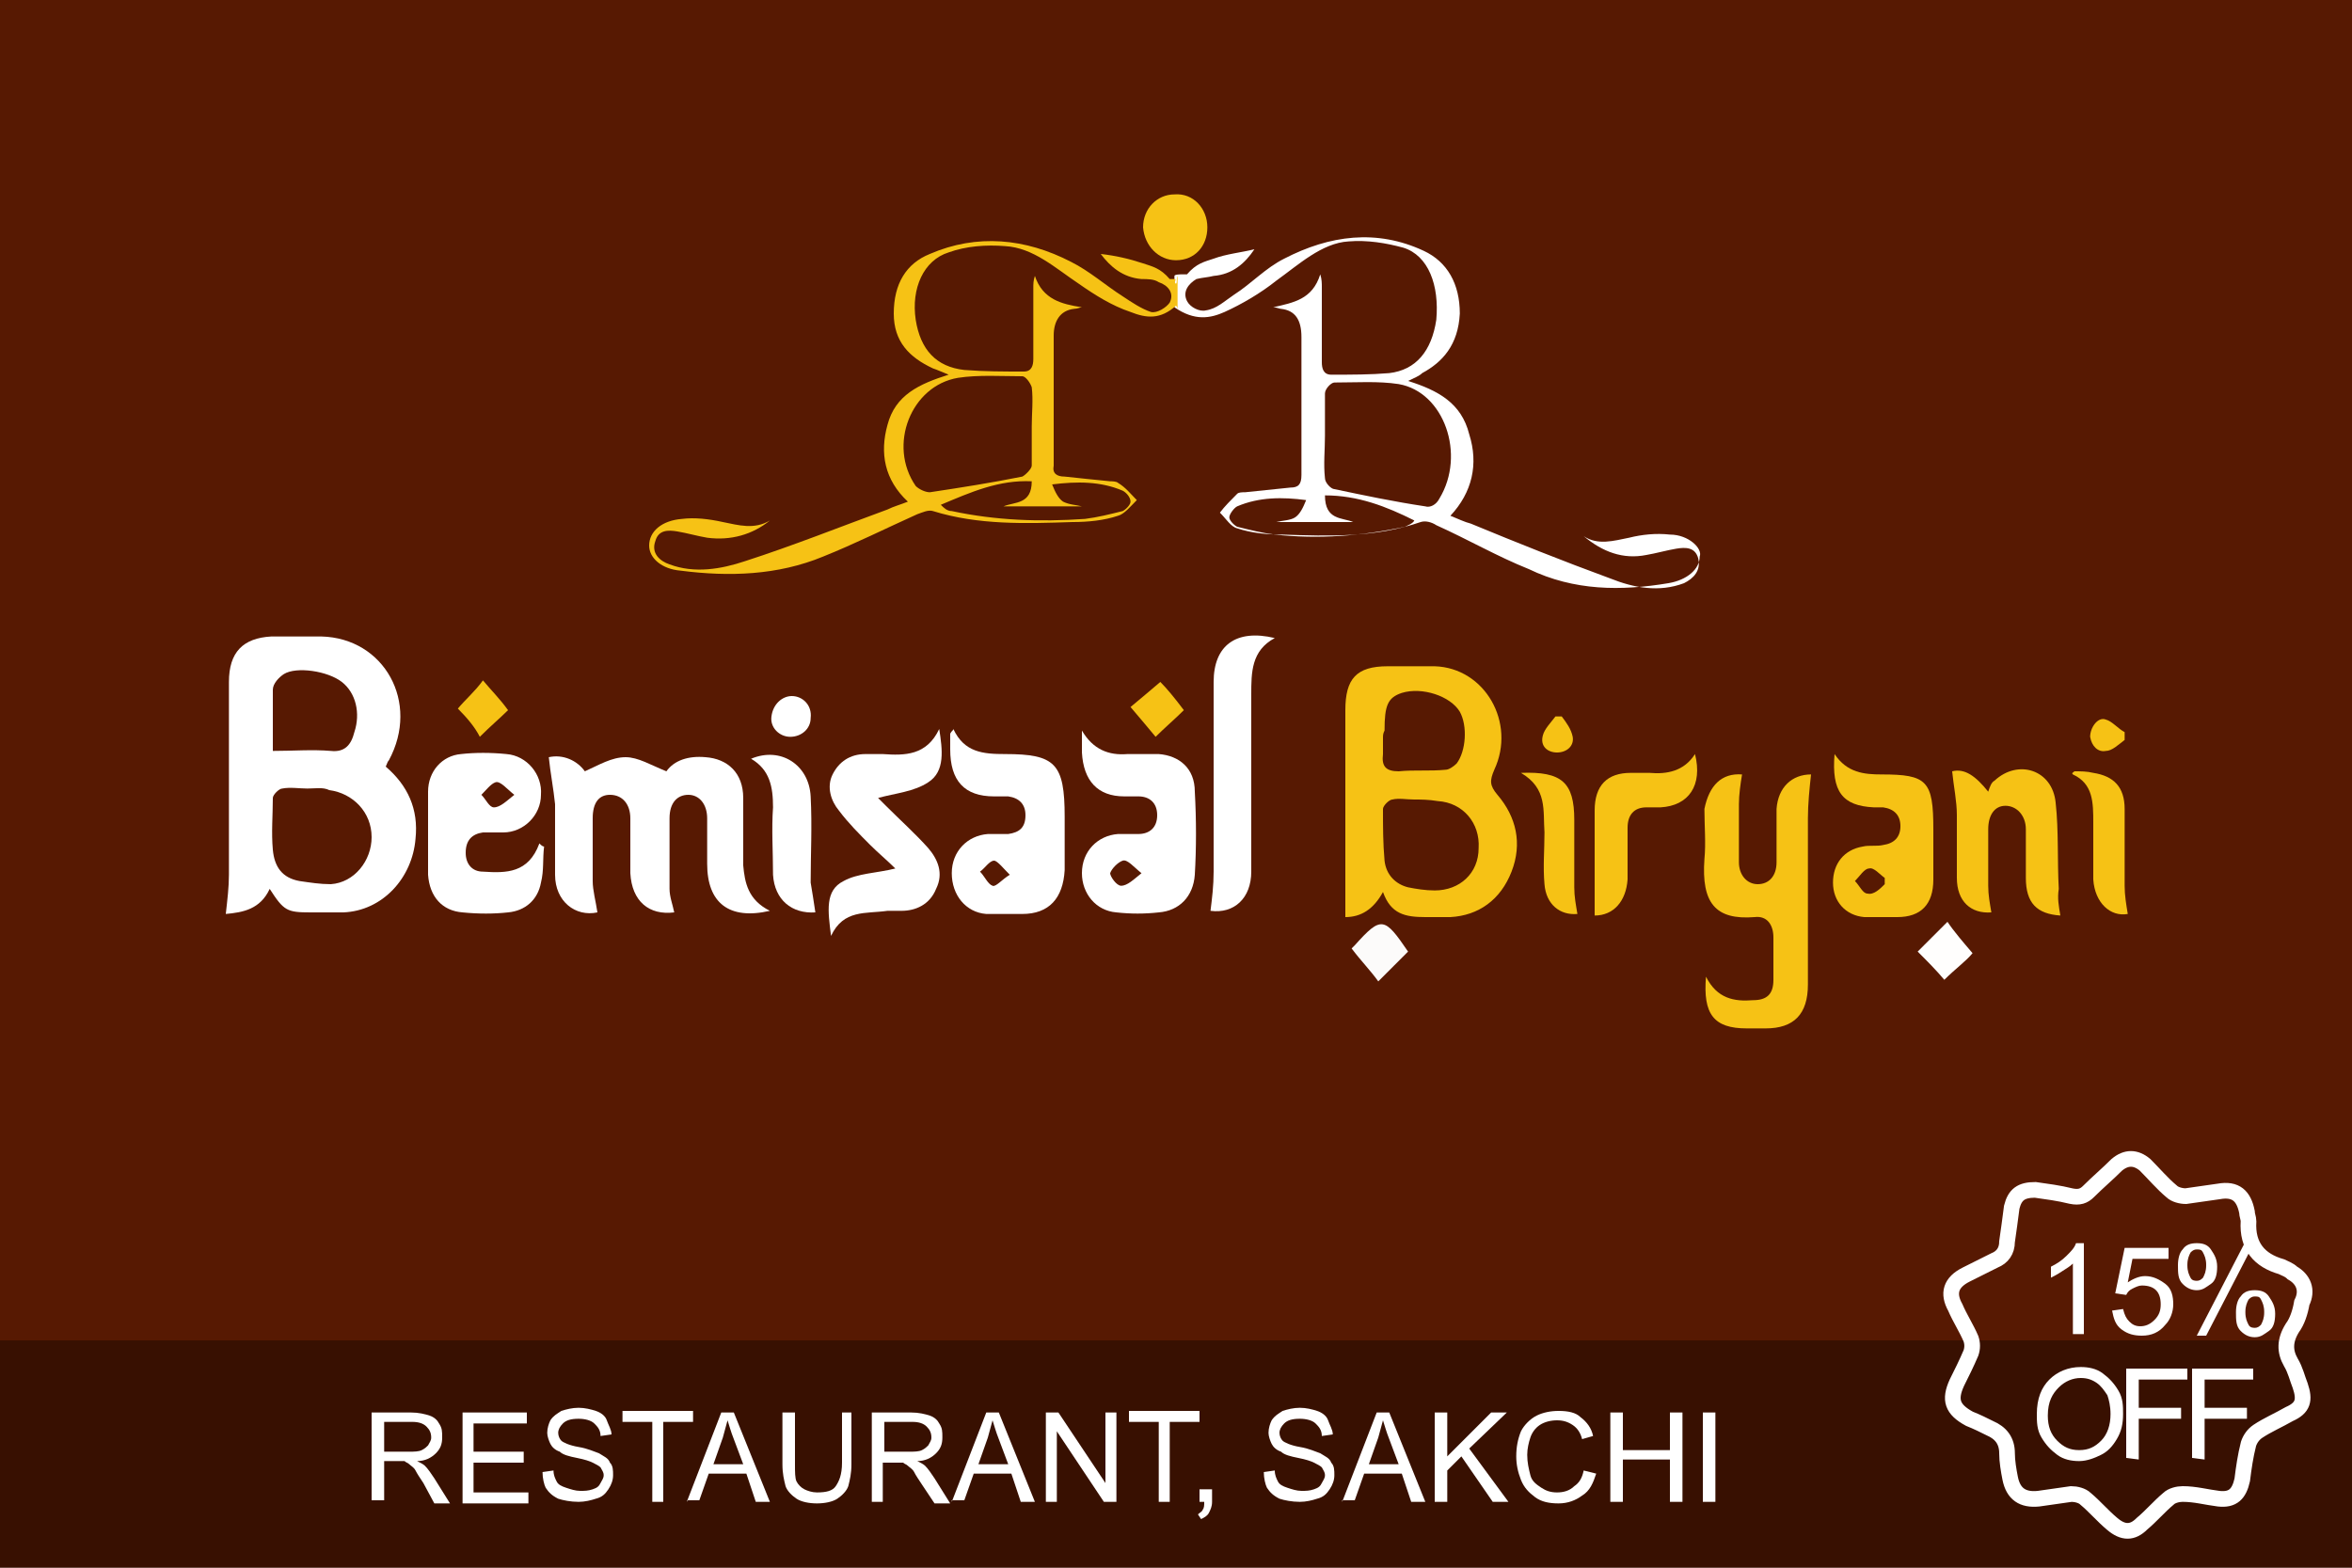 <?xml version="1.0" encoding="utf-8"?>
<!-- Generator: Adobe Illustrator 21.0.0, SVG Export Plug-In . SVG Version: 6.00 Build 0)  -->
<svg version="1.1" id="Layer_1" xmlns="http://www.w3.org/2000/svg" xmlns:xlink="http://www.w3.org/1999/xlink" x="0px" y="0px"
	 viewBox="0 0 150 100" style="enable-background:new 0 0 150 100;" xml:space="preserve">
<style type="text/css">
	.st0{fill:#571902;}
	.st1{fill:#FFFFFF;}
	.st2{fill:#F6C215;}
	.st3{fill:#FCFBFA;}
	.st4{fill:#FFFEFD;}
	.st5{fill:none;}
	.st6{opacity:0.36;fill:#020202;enable-background:new    ;}
	.st7{fill:none;stroke:#FFFFFF;stroke-miterlimit:10;}
</style>
<rect class="st0" width="150" height="100"/>
<g>
	<path class="st1" d="M106.5,34.1c-0.9-0.1-1.8,0-2.6,0.2c-1,0.2-2,0.5-2.9-0.1c1.2,1,2.5,1.5,4,1.2c0.6-0.1,1.3-0.3,1.9-0.4
		c0.6-0.1,1.2-0.1,1.4,0.6c0.2,0.8-0.3,1.3-0.9,1.6c-1.6,0.6-3.2,0.3-4.7-0.3c-3-1.1-6-2.3-8.9-3.5c-0.4-0.1-0.8-0.3-1.3-0.5
		c1.4-1.5,1.8-3.3,1.2-5.2c-0.5-2-2-2.8-3.9-3.4c0.4-0.2,0.7-0.3,0.9-0.5C92,23.1,93,22,93.1,20c0-1.9-0.8-3.3-2.3-4
		c-3-1.4-6-1-8.9,0.5c-1.2,0.6-2.1,1.6-3.2,2.3c-0.6,0.4-1.1,0.9-1.8,1c-0.4,0.1-1-0.2-1.2-0.6c-0.3-0.6,0.1-1.1,0.6-1.4
		c0.4-0.1,0.7-0.1,1.1-0.2c1.2-0.1,2-0.8,2.6-1.7c-0.8,0.2-1.8,0.3-2.6,0.6c-0.6,0.2-1.1,0.3-1.7,1h-0.3c-0.1,0-0.5,0-0.5,0.1v2
		c1.3,0.9,2.3,0.7,3.2,0.3c1.1-0.5,2.3-1.2,3.3-2c1.4-1,2.9-2.4,4.6-2.5c1.2-0.1,2.4,0.1,3.5,0.4c1.6,0.5,2.3,2.4,2.1,4.6
		c-0.3,2-1.3,3.2-3,3.4c-1.2,0.1-2.4,0.1-3.7,0.1c-0.5,0-0.6-0.4-0.6-0.8c0-1.6,0-3.2,0-4.8c0-0.2,0-0.5-0.1-0.8
		c-0.5,1.6-1.7,1.8-3,2.1c0.2,0,0.4,0.1,0.5,0.1c0.9,0.1,1.3,0.7,1.3,1.8c0,2.9,0,5.9,0,8.8c0,0.6-0.2,0.8-0.7,0.8
		c-1,0.1-1.9,0.2-2.9,0.3c-0.2,0-0.4,0-0.5,0.1c-0.4,0.4-0.8,0.8-1.1,1.2c0.4,0.4,0.7,0.9,1.1,1c0.9,0.3,1.9,0.4,2.9,0.4
		c3,0.1,5.9,0.2,8.8-0.8c0.3-0.1,0.7,0,1,0.2c2,0.9,3.9,2,5.9,2.8c2.9,1.4,5.9,1.4,8.9,0.9c1.2-0.2,2-0.9,2-1.7
		C108.6,35,107.7,34.1,106.5,34.1z M89.6,33.6c-2.8,0.6-5.5,0.8-8.3,0.5c-0.8-0.1-1.6-0.3-2.4-0.5c-0.2-0.1-0.5-0.4-0.5-0.6
		s0.3-0.6,0.5-0.7c1.4-0.6,2.9-0.6,4.4-0.4c-0.2,0.5-0.4,0.9-0.7,1.1c-0.3,0.2-0.8,0.2-1.2,0.3l0,0h4.9c-0.7-0.3-1.8-0.1-1.8-1.7
		c2.1,0,3.9,0.7,5.7,1.6C90.1,33.4,89.8,33.5,89.6,33.6z M90.9,32.3c-2-0.3-3.9-0.7-5.8-1.1c-0.2,0-0.6-0.4-0.6-0.7
		c-0.1-0.9,0-1.8,0-2.7s0-1.8,0-2.7c0-0.3,0.4-0.7,0.6-0.7c1.4,0,2.8-0.1,4.1,0.1c2.9,0.5,4.3,4.5,2.6,7.3
		C91.6,32.2,91.2,32.4,90.9,32.3z"/>
	<path class="st2" d="M75,18.1c-0.2-0.1,0.1-0.3-0.1-0.3h-0.3c-0.6-0.7-1.1-0.8-1.7-1c-0.9-0.3-1.8-0.5-2.7-0.6
		c0.6,0.8,1.4,1.5,2.6,1.6c0.4,0,0.8,0,1.1,0.2c0.6,0.2,1,0.7,0.7,1.3c-0.2,0.3-0.8,0.7-1.2,0.6c-0.6-0.2-1.2-0.6-1.8-1
		c-1.1-0.7-2.1-1.6-3.3-2.2c-2.9-1.5-6-1.8-9-0.5C57.8,16.8,57,18.1,57,20c0,1.8,1,2.8,2.5,3.5c0.3,0.1,0.5,0.2,1,0.4
		c-1.9,0.6-3.4,1.3-3.9,3.2c-0.5,1.8-0.2,3.5,1.3,4.9c-0.5,0.2-0.9,0.3-1.3,0.5c-3,1.1-6,2.3-9.1,3.3c-1.5,0.5-3.2,0.8-4.8,0.2
		c-0.6-0.2-1.2-0.7-0.9-1.5c0.2-0.7,0.8-0.7,1.4-0.6c0.6,0.1,1.3,0.3,1.9,0.4c1.5,0.2,2.9-0.2,4-1.1c-1,0.6-2,0.3-3,0.1
		c-0.9-0.2-1.8-0.3-2.6-0.2c-1.3,0.1-2.1,0.8-2.1,1.7c0,0.8,0.8,1.5,2,1.6c3.1,0.4,6.2,0.3,9.1-0.9c2-0.8,4-1.8,6-2.7
		c0.3-0.1,0.7-0.3,1-0.2c2.9,0.9,5.9,0.8,8.9,0.7c1,0,2-0.1,2.9-0.4c0.4-0.1,0.8-0.6,1.2-1c-0.4-0.4-0.7-0.8-1.2-1.1
		c-0.1-0.1-0.4-0.1-0.5-0.1c-1-0.1-2-0.2-2.9-0.3c-0.5,0-0.8-0.2-0.7-0.7c0-2.8,0-5.6,0-8.3c0-0.9,0.4-1.6,1.3-1.7
		c0.2,0,0.4-0.1,0.5-0.1c-1.3-0.2-2.5-0.5-3-2c-0.1,0.3-0.1,0.5-0.1,0.8c0,1.5,0,3,0,4.5c0,0.4-0.1,0.8-0.6,0.8
		c-1.3,0-2.5,0-3.8-0.1c-1.8-0.2-2.8-1.3-3.1-3.2c-0.3-2,0.5-3.8,2.1-4.3c1.1-0.4,2.4-0.5,3.6-0.4c1.8,0.1,3.2,1.4,4.7,2.4
		c1,0.7,2.1,1.4,3.3,1.8c1,0.4,1.9,0.5,2.9-0.4c0.1,0.1,0.1,0.2,0.1,0.3v-2.2C75,17.8,75.1,18,75,18.1z M69,32.3L69,32.3
		c-0.4-0.1-0.8-0.1-1.2-0.3c-0.3-0.2-0.5-0.6-0.7-1.1c1.6-0.2,3.1-0.2,4.5,0.4c0.2,0.1,0.5,0.4,0.5,0.7c0,0.2-0.3,0.5-0.5,0.6
		c-0.8,0.2-1.6,0.4-2.4,0.5c-2.9,0.2-5.7,0.1-8.5-0.5c-0.3,0-0.5-0.2-0.7-0.4c1.9-0.8,3.7-1.6,5.8-1.5c0,1.5-1.1,1.3-1.8,1.6
		C64,32.3,69,32.3,69,32.3z M65.2,24c0.2,0,0.5,0.4,0.6,0.7c0.1,0.8,0,1.7,0,2.5s0,1.7,0,2.5c0,0.2-0.4,0.6-0.6,0.7
		c-2,0.4-3.9,0.7-5.9,1c-0.3,0-0.7-0.2-0.9-0.4c-1.8-2.6-0.3-6.4,2.7-6.9C62.4,23.9,63.9,24,65.2,24z"/>
	<path class="st1" d="M24.6,48.9c1.4,1.2,2.1,2.7,1.9,4.6c-0.2,2.5-2.1,4.6-4.6,4.7c-0.7,0-1.4,0-2.1,0c-1.5,0-1.7-0.1-2.6-1.5
		c-0.6,1.3-1.7,1.5-2.8,1.6c0.1-0.9,0.2-1.7,0.2-2.5c0-4.1,0-8.2,0-12.3c0-1.9,0.9-2.8,2.7-2.9c1.1,0,2.1,0,3.2,0
		c4,0.1,6.3,4.2,4.3,7.9C24.7,48.6,24.7,48.7,24.6,48.9z M19.6,50.3C19.6,50.3,19.6,50.2,19.6,50.3c-0.5,0-1.1-0.1-1.6,0
		c-0.2,0-0.6,0.4-0.6,0.6c0,1.1-0.1,2.2,0,3.3s0.6,1.8,1.7,2c0.7,0.1,1.3,0.2,2,0.2c1.5-0.1,2.6-1.5,2.6-3c0-1.6-1.2-2.8-2.7-3
		C20.6,50.2,20.1,50.3,19.6,50.3z M17.4,47.9c1.3,0,2.5-0.1,3.7,0c0.9,0.1,1.3-0.4,1.5-1.2c0.4-1.2,0.1-2.5-0.8-3.2s-2.9-1-3.7-0.5
		c-0.3,0.2-0.7,0.6-0.7,1C17.4,45.3,17.4,46.5,17.4,47.9z"/>
	<path class="st2" d="M88.2,56.9c-0.6,1.1-1.4,1.6-2.4,1.6c0-4.4,0-8.8,0-13.2c0-2,0.7-2.8,2.7-2.8c1,0,2,0,3,0
		c3.2,0.1,5.2,3.6,3.8,6.6c-0.3,0.7-0.3,1,0.2,1.6c1.2,1.4,1.6,3.1,0.9,4.9c-0.7,1.8-2.1,2.8-3.9,2.9c-0.5,0-1.1,0-1.6,0
		C89.6,58.5,88.7,58.3,88.2,56.9z M90.2,51L90.2,51c-0.5,0-1-0.1-1.4,0c-0.2,0-0.6,0.4-0.6,0.6c0,1.1,0,2.2,0.1,3.3
		c0.1,0.9,0.7,1.5,1.5,1.7c0.5,0.1,1.1,0.2,1.7,0.2c1.6,0,2.8-1.1,2.8-2.7c0.1-1.6-1-2.9-2.6-3C91.1,51,90.6,51,90.2,51z M88.2,47.1
		L88.2,47.1c0,0.3,0,0.7,0,1c-0.1,0.8,0.2,1.1,1,1.1c1-0.1,2,0,3-0.1c0.2,0,0.5-0.2,0.7-0.4c0.6-0.8,0.7-2.4,0.2-3.3
		c-0.6-1-2.4-1.6-3.7-1.2c-0.9,0.3-1.1,0.8-1.1,2.4C88.2,46.8,88.2,46.9,88.2,47.1z"/>
	<path class="st1" d="M49.1,58.1c-2.6,0.6-4-0.5-4-3c0-1,0-1.9,0-2.9c0-0.9-0.5-1.5-1.2-1.5s-1.2,0.5-1.2,1.5c0,1.5,0,3,0,4.5
		c0,0.5,0.2,1,0.3,1.5c-1.6,0.2-2.7-0.7-2.8-2.5c0-1.1,0-2.3,0-3.5c0-0.9-0.5-1.5-1.3-1.5c-0.7,0-1.1,0.5-1.1,1.5c0,1.3,0,2.6,0,4
		c0,0.6,0.2,1.3,0.3,2c-1.4,0.3-2.7-0.7-2.7-2.4c0-1.5,0-3,0-4.5c-0.1-1-0.3-2-0.4-3c0.9-0.2,1.8,0.2,2.3,0.9
		c0.9-0.4,1.7-0.9,2.6-0.9c0.8,0,1.6,0.5,2.6,0.9c0.5-0.7,1.4-1,2.5-0.9c1.4,0.1,2.4,1,2.4,2.6c0,1.5,0,2.9,0,4.3
		C47.5,56.3,47.7,57.4,49.1,58.1z"/>
	<path class="st2" d="M111.1,49.4c-0.1,0.6-0.2,1.3-0.2,1.9c0,1.2,0,2.4,0,3.7c0,0.8,0.5,1.4,1.2,1.4s1.2-0.5,1.2-1.4
		c0-1.1,0-2.3,0-3.4c0.1-1.4,1-2.2,2.2-2.2c-0.1,0.9-0.2,1.9-0.2,2.8c0,3.5,0,7.1,0,10.6c0,1.9-0.9,2.8-2.7,2.8c-0.4,0-0.8,0-1.2,0
		c-2.1,0-2.8-0.9-2.6-3.3c0.7,1.4,1.8,1.6,3,1.5c0.9,0,1.3-0.4,1.3-1.3s0-1.8,0-2.7c0-0.8-0.4-1.4-1.2-1.3c-2.5,0.2-3.4-0.9-3.2-3.7
		c0.1-1,0-2.1,0-3.2C109,50.1,109.8,49.3,111.1,49.4z"/>
	<path class="st1" d="M60.8,46.5c0.7,1.5,1.9,1.6,3.3,1.6c3.2,0,3.8,0.6,3.8,4c0,1.1,0,2.3,0,3.4c-0.1,1.8-1,2.8-2.7,2.8
		c-0.8,0-1.5,0-2.3,0c-1.3-0.1-2.2-1.2-2.2-2.6s1-2.4,2.3-2.5c0.4,0,0.9,0,1.3,0c0.7-0.1,1.1-0.4,1.1-1.2c0-0.7-0.4-1.1-1.1-1.2
		c-0.3,0-0.6,0-0.9,0c-1.9,0-2.8-1-2.8-3c0-0.3,0-0.7,0-1C60.7,46.6,60.8,46.6,60.8,46.5z M64.4,55.8c-0.4-0.4-0.8-0.9-1-0.9
		c-0.3,0-0.6,0.5-0.9,0.7c0.3,0.3,0.5,0.8,0.8,0.9C63.5,56.6,63.9,56.1,64.4,55.8z"/>
	<path class="st1" d="M34.7,54c-0.1,0.8,0,1.5-0.2,2.3c-0.2,1.1-1,1.8-2.1,1.9c-0.9,0.1-1.9,0.1-2.9,0c-1.3-0.1-2.1-1-2.2-2.4
		c0-1.8,0-3.5,0-5.3c0-1.3,0.9-2.3,2.1-2.4c0.9-0.1,1.9-0.1,2.9,0c1.3,0.1,2.3,1.3,2.2,2.6c0,1.3-1.1,2.4-2.4,2.4
		c-0.4,0-0.9,0-1.3,0c-0.7,0.1-1.1,0.5-1.1,1.3c0,0.7,0.4,1.2,1.1,1.2c1.5,0.1,2.9,0.1,3.6-1.8C34.5,53.9,34.6,54,34.7,54z
		 M32.8,50.7c-0.5-0.4-0.9-0.9-1.2-0.8c-0.3,0.1-0.6,0.5-0.9,0.8c0.3,0.3,0.5,0.8,0.8,0.8C31.9,51.5,32.3,51.1,32.8,50.7z"/>
	<path class="st1" d="M69,46.6c0.7,1.2,1.7,1.6,2.9,1.5c0.6,0,1.3,0,2,0c1.3,0.1,2.3,0.9,2.3,2.4c0.1,1.8,0.1,3.6,0,5.3
		c-0.1,1.4-1,2.3-2.3,2.4c-0.9,0.1-1.8,0.1-2.7,0C69.9,58.1,69,57,69,55.7c0-1.4,1-2.4,2.3-2.5c0.4,0,0.8,0,1.3,0
		c0.7,0,1.2-0.4,1.2-1.2s-0.5-1.2-1.2-1.2c-0.3,0-0.6,0-0.9,0c-1.7,0-2.6-1-2.7-2.8C69,47.4,69,47,69,46.6z M72.8,55.7
		c-0.5-0.4-0.9-0.9-1.2-0.8c-0.3,0.1-0.7,0.5-0.8,0.8c0,0.2,0.4,0.8,0.7,0.8C71.9,56.5,72.3,56.1,72.8,55.7z"/>
	<path class="st1" d="M53,59.7c-0.2-1.6-0.4-2.9,0.8-3.5c0.9-0.5,2.1-0.5,3.3-0.8c-0.5-0.5-1.1-1-1.6-1.5c-0.7-0.7-1.4-1.4-2-2.2
		c-0.5-0.6-0.8-1.5-0.4-2.3c0.4-0.8,1.1-1.3,2.1-1.3c0.4,0,0.7,0,1.1,0c1.4,0.1,2.8,0.1,3.6-1.6c0.2,1.3,0.4,2.7-0.7,3.4
		c-0.9,0.6-2.1,0.7-3.2,1c0.1,0.1,0.3,0.3,0.5,0.5c0.9,0.9,1.9,1.8,2.7,2.7c0.6,0.7,1,1.6,0.5,2.6c-0.4,1-1.3,1.4-2.2,1.4
		c-0.3,0-0.6,0-0.9,0C55.2,58.3,53.8,58,53,59.7z"/>
	<path class="st2" d="M117,48.1c0.8,1.2,1.9,1.3,3,1.3c2.9,0,3.3,0.4,3.3,3.5c0,1,0,2.1,0,3.2c0,1.6-0.8,2.4-2.3,2.4
		c-0.7,0-1.4,0-2.1,0c-1.2-0.1-2-1-2-2.2s0.7-2.1,1.9-2.3c0.4-0.1,0.9,0,1.3-0.1c0.7-0.1,1.1-0.5,1.1-1.2s-0.4-1.1-1.1-1.2
		c-0.2,0-0.4,0-0.6,0C117.5,51.4,116.8,50.5,117,48.1z M120.2,56.4c0-0.1,0-0.3,0-0.4c-0.3-0.2-0.7-0.7-1-0.6
		c-0.3,0-0.6,0.5-0.9,0.8c0.3,0.3,0.5,0.8,0.8,0.8C119.5,57.1,119.9,56.7,120.2,56.4z"/>
	<path class="st1" d="M81.3,40.7c-1.5,0.8-1.5,2.2-1.5,3.6c0,3.7,0,7.5,0,11.3c0,1.7-1.1,2.7-2.6,2.5c0.1-0.8,0.2-1.6,0.2-2.5
		c0-4,0-8.1,0-12.1C77.4,41.2,78.8,40.1,81.3,40.7z"/>
	<path class="st2" d="M131.4,58.4c-1.5-0.1-2.2-0.8-2.2-2.4c0-1,0-2.1,0-3.1c0-0.9-0.6-1.5-1.3-1.5s-1.1,0.6-1.1,1.5
		c0,1.2,0,2.4,0,3.6c0,0.6,0.1,1.1,0.2,1.7c-1.3,0.1-2.2-0.7-2.2-2.2c0-1.3,0-2.6,0-4c0-0.9-0.2-1.8-0.3-2.8
		c0.8-0.2,1.5,0.3,2.3,1.3c0.1-0.3,0.2-0.6,0.4-0.7c1.5-1.4,3.7-0.7,3.9,1.4c0.2,1.8,0.1,3.7,0.2,5.5
		C131.2,57.3,131.3,57.8,131.4,58.4z"/>
	<path class="st2" d="M101.7,58.4c0-1.4,0-2.6,0-3.9c0-0.9,0-1.9,0-2.8c0-1.6,0.8-2.4,2.3-2.4c0.4,0,0.8,0,1.2,0
		c1.1,0.1,2.2-0.1,2.9-1.2c0.5,2-0.4,3.3-2.2,3.4c-0.3,0-0.6,0-0.9,0c-0.8,0-1.2,0.5-1.2,1.3c0,1.1,0,2.2,0,3.3
		C103.7,57.5,102.9,58.4,101.7,58.4z"/>
	<path class="st1" d="M52,58.2c-1.5,0.1-2.6-0.8-2.7-2.4c0-1.5-0.1-2.9,0-4.3c0-1.3-0.2-2.4-1.4-3.1c1.9-0.8,3.7,0.4,3.8,2.4
		c0.1,1.9,0,3.7,0,5.5C51.8,56.9,51.9,57.5,52,58.2z"/>
	<path class="st2" d="M97,49.3c2.6-0.1,3.4,0.6,3.4,3c0,1.4,0,2.9,0,4.3c0,0.6,0.1,1.1,0.2,1.7c-1.1,0.1-2-0.6-2.1-1.9
		c-0.1-1.1,0-2.2,0-3.3C98.4,51.7,98.7,50.3,97,49.3z"/>
	<path class="st2" d="M132.3,49.2c0.4,0,0.8,0,1.2,0.1c1.3,0.2,2,0.9,2,2.3c0,1.6,0,3.2,0,4.9c0,0.6,0.1,1.2,0.2,1.8
		c-1.1,0.2-2.1-0.7-2.2-2.2c0-1.2,0-2.4,0-3.6c0-1.3,0-2.5-1.3-3.1C132.1,49.3,132.2,49.3,132.3,49.2z"/>
	<path class="st2" d="M77,14.5c0,1.2-0.8,2.1-2,2.1c-1.1,0-2-0.9-2.1-2.1c0-1.2,0.9-2.1,2-2.1C76.1,12.3,77,13.3,77,14.5z"/>
	<path class="st3" d="M86.2,60.5c0,0,0.1-0.1,0.2-0.2c1.7-1.9,1.9-1.8,3.4,0.4c-0.6,0.6-1.2,1.2-1.9,1.9
		C87.4,61.9,86.8,61.3,86.2,60.5z"/>
	<path class="st4" d="M124,62.5c-0.5-0.6-1.1-1.2-1.7-1.8c0.6-0.6,1.2-1.2,1.9-1.9c0.4,0.6,1,1.3,1.6,2
		C125.4,61.3,124.7,61.8,124,62.5z"/>
	<path class="st2" d="M29.2,45.2c0.5-0.6,1.1-1.1,1.6-1.8c0.5,0.6,1.1,1.2,1.6,1.9c-0.5,0.5-1.1,1-1.8,1.7
		C30.3,46.4,29.8,45.8,29.2,45.2z"/>
	<path class="st2" d="M73.7,47c-0.5-0.6-1-1.2-1.6-1.9c0.6-0.5,1.2-1,1.9-1.6c0.4,0.4,0.9,1,1.5,1.8C74.9,45.9,74.3,46.4,73.7,47z"
		/>
	<path class="st1" d="M50.5,44.4c0.7,0,1.3,0.6,1.2,1.4c0,0.7-0.6,1.2-1.3,1.2s-1.3-0.6-1.2-1.3C49.3,44.9,49.9,44.4,50.5,44.4z"/>
	<path class="st2" d="M99.6,45.7c0.3,0.4,0.6,0.8,0.7,1.3c0.1,0.6-0.4,1-1,1s-1.1-0.4-0.9-1.1c0.1-0.4,0.5-0.8,0.8-1.2
		C99.3,45.7,99.5,45.7,99.6,45.7z"/>
	<path class="st2" d="M135.5,47.2c-0.4,0.3-0.8,0.7-1.2,0.7c-0.5,0.1-0.9-0.3-1-0.9c0-0.6,0.5-1.3,1-1.1c0.4,0.1,0.8,0.6,1.2,0.8
		C135.5,46.9,135.5,47.1,135.5,47.2z"/>
	<path class="st5" d="M65.8,27.2c0,0.8,0,1.7,0,2.5c0,0.2-0.4,0.6-0.6,0.7c-2,0.4-3.9,0.7-5.9,1c-0.3,0-0.7-0.2-0.9-0.4
		c-1.8-2.6-0.3-6.4,2.7-6.9c1.4-0.2,2.8-0.1,4.2-0.1c0.2,0,0.5,0.4,0.6,0.7C65.9,25.6,65.8,26.4,65.8,27.2z"/>
	<path class="st5" d="M65.7,30.8c0,1.5-1.1,1.4-1.8,1.7c1.7,0,3.4,0,5,0v-0.1c-0.4-0.1-0.9-0.1-1.2-0.4c-0.3-0.2-0.5-0.6-0.7-1.1
		c1.6-0.2,3.1-0.2,4.5,0.4c0.2,0.1,0.5,0.4,0.5,0.7c0,0.2-0.3,0.5-0.5,0.6c-0.8,0.2-1.6,0.4-2.4,0.5c-2.9,0.2-5.7,0.1-8.5-0.5
		c-0.3,0-0.5-0.2-0.7-0.4C61.8,31.4,63.6,30.8,65.7,30.8z"/>
	<path class="st5" d="M19.6,50.3c0.5,0,1,0,1.5,0c1.5,0.1,2.7,1.4,2.7,3s-1.1,2.9-2.6,3c-0.7,0.1-1.4,0-2-0.2
		c-1.1-0.2-1.6-0.8-1.7-2c-0.1-1.1-0.1-2.2,0-3.3c0-0.2,0.4-0.5,0.6-0.6C18.5,50.2,19,50.2,19.6,50.3C19.6,50.2,19.6,50.3,19.6,50.3
		z"/>
	<path class="st5" d="M17.4,47.9c0-1.4-0.1-2.6,0-3.9c0-0.4,0.4-0.8,0.7-1c0.8-0.6,2.8-0.3,3.7,0.5c0.9,0.7,1.2,2,0.8,3.2
		C22.4,47.5,22,48,21.1,48C19.9,47.9,18.7,47.9,17.4,47.9z"/>
	<path class="st5" d="M90.2,51c0.5,0,1,0,1.4,0c1.6,0.1,2.7,1.4,2.6,3s-1.2,2.7-2.8,2.7c-0.5,0-1.1-0.1-1.7-0.2
		c-0.8-0.2-1.4-0.8-1.5-1.7c-0.1-1.1-0.1-2.2-0.1-3.3c0-0.2,0.4-0.5,0.6-0.6C89.2,51,89.7,51,90.2,51L90.2,51z"/>
	<path class="st5" d="M88.2,47.1c0-0.2,0-0.3,0-0.5c0-1.6,0.2-2.1,1.1-2.4c1.3-0.4,3,0.2,3.7,1.2c0.5,0.9,0.5,2.5-0.2,3.3
		c-0.2,0.2-0.4,0.3-0.7,0.4c-1,0.1-2,0-3,0.1c-0.8,0.1-1.1-0.3-1-1.1C88.2,47.8,88.2,47.4,88.2,47.1L88.2,47.1z"/>
	<path class="st5" d="M64.4,55.8c-0.5,0.3-0.9,0.8-1.2,0.7s-0.5-0.6-0.8-0.9c0.3-0.3,0.6-0.7,0.9-0.7C63.7,54.9,63.9,55.4,64.4,55.8
		z"/>
	<path class="st5" d="M32.8,50.7c-0.6,0.4-0.9,0.8-1.2,0.8c-0.3,0-0.5-0.5-0.8-0.8c0.3-0.3,0.5-0.7,0.9-0.8
		C31.9,49.8,32.3,50.3,32.8,50.7z"/>
	<path class="st5" d="M72.8,55.7c-0.6,0.4-0.9,0.8-1.2,0.8c-0.3,0-0.8-0.6-0.7-0.8c0.1-0.3,0.5-0.8,0.8-0.8
		C71.9,54.8,72.3,55.3,72.8,55.7z"/>
	<path class="st5" d="M120.2,56.4c-0.3,0.2-0.7,0.6-1,0.6s-0.6-0.5-0.8-0.8c0.3-0.3,0.5-0.8,0.9-0.8c0.3,0,0.6,0.4,1,0.6
		C120.2,56.2,120.2,56.3,120.2,56.4z"/>
</g>
<rect y="85.5" class="st6" width="150" height="14.5"/>
<g>
	<path class="st7" d="M146.2,84.7c-0.5,0.8-0.5,1.5-0.1,2.2c0.3,0.5,0.4,1,0.6,1.5c0.3,0.9,0.2,1.4-0.7,1.8c-0.7,0.4-1.4,0.7-2,1.1
		c-0.3,0.2-0.5,0.5-0.6,0.8c-0.2,0.8-0.3,1.5-0.4,2.3c-0.2,0.9-0.6,1.3-1.5,1.2c-0.8-0.1-1.5-0.3-2.3-0.3c-0.3,0-0.7,0.1-0.9,0.3
		c-0.6,0.5-1.1,1.1-1.7,1.6c-0.6,0.6-1.2,0.6-1.9,0c-0.6-0.5-1.1-1.1-1.7-1.6c-0.2-0.2-0.6-0.3-0.9-0.3c-0.7,0.1-1.4,0.2-2.1,0.3
		c-1,0.1-1.6-0.3-1.8-1.3c-0.1-0.5-0.2-1.1-0.2-1.6c0-0.8-0.4-1.3-1.1-1.6c-0.4-0.2-0.8-0.4-1.3-0.6c-1.1-0.6-1.3-1.2-0.8-2.3
		c0.3-0.6,0.6-1.2,0.9-1.9c0.1-0.3,0.1-0.6,0-0.9c-0.3-0.7-0.7-1.3-1-2c-0.5-0.9-0.3-1.6,0.7-2.1c0.6-0.3,1.2-0.6,1.8-0.9
		c0.5-0.2,0.8-0.6,0.8-1.2c0.1-0.7,0.2-1.4,0.3-2.2c0.2-0.8,0.6-1.1,1.5-1.1c0.7,0.1,1.5,0.2,2.3,0.4c0.5,0.1,0.8,0,1.1-0.3
		c0.6-0.6,1.2-1.1,1.8-1.7c0.6-0.5,1.2-0.5,1.8,0c0.6,0.6,1.1,1.2,1.7,1.7c0.2,0.2,0.6,0.3,0.9,0.3c0.7-0.1,1.4-0.2,2.1-0.3
		c1.1-0.2,1.6,0.3,1.8,1.3c0,0.2,0.1,0.4,0.1,0.6c-0.1,1.6,0.7,2.5,2.1,2.9c0.2,0.1,0.5,0.2,0.7,0.4c0.7,0.4,1,1.1,0.6,1.9
		C146.7,83.7,146.5,84.3,146.2,84.7z"/>
	<path class="st1" d="M138.9,80.7c0-0.4,0.1-0.8,0.3-1c0.2-0.3,0.5-0.4,0.9-0.4s0.7,0.1,0.9,0.4s0.4,0.6,0.4,1.1s-0.1,0.9-0.4,1.1
		s-0.5,0.4-0.9,0.4c-0.3,0-0.6-0.1-0.9-0.4S138.9,81.2,138.9,80.7z M140.1,79.7c-0.2,0-0.3,0.1-0.4,0.2c-0.1,0.2-0.2,0.4-0.2,0.8
		s0.1,0.6,0.2,0.8s0.3,0.2,0.4,0.2c0.2,0,0.3-0.1,0.4-0.2c0.1-0.2,0.2-0.4,0.2-0.8s-0.1-0.6-0.2-0.8S140.3,79.7,140.1,79.7z
		 M140.1,85.2l3.1-6h0.6l-3.1,6H140.1z M142.6,83.7c0-0.4,0.1-0.8,0.3-1c0.2-0.3,0.5-0.4,0.9-0.4s0.7,0.1,0.9,0.4s0.4,0.6,0.4,1.1
		s-0.1,0.9-0.4,1.1s-0.5,0.4-0.9,0.4c-0.3,0-0.6-0.1-0.9-0.4S142.6,84.2,142.6,83.7z M143.8,82.7c-0.2,0-0.3,0.1-0.4,0.2
		c-0.1,0.2-0.2,0.4-0.2,0.8s0.1,0.6,0.2,0.8s0.3,0.2,0.4,0.2c0.2,0,0.3-0.1,0.4-0.2c0.1-0.2,0.2-0.4,0.2-0.8s-0.1-0.6-0.2-0.8
		S144,82.7,143.8,82.7z"/>
	<path class="st1" d="M129.9,90.2c0-1,0.3-1.7,0.8-2.2s1.2-0.8,2-0.8c0.5,0,1,0.1,1.4,0.4s0.7,0.6,1,1.1s0.3,1,0.3,1.5
		c0,0.6-0.1,1.1-0.4,1.6s-0.6,0.8-1,1s-0.9,0.4-1.4,0.4s-1-0.1-1.4-0.4s-0.7-0.6-1-1.1S129.9,90.7,129.9,90.2z M130.6,90.3
		c0,0.7,0.2,1.2,0.6,1.6s0.8,0.6,1.4,0.6c0.6,0,1-0.2,1.4-0.6s0.6-1,0.6-1.7c0-0.5-0.1-0.9-0.2-1.2c-0.2-0.3-0.4-0.6-0.7-0.8
		c-0.3-0.2-0.6-0.3-1-0.3c-0.5,0-1,0.2-1.4,0.6S130.6,89.4,130.6,90.3z"/>
	<path class="st1" d="M135.6,93v-5.7h3.9V88h-3.1v1.8h2.7v0.7h-2.7v2.6L135.6,93L135.6,93z"/>
	<path class="st1" d="M139.8,93v-5.7h3.9V88h-3.1v1.8h2.7v0.7h-2.7v2.6L139.8,93L139.8,93z"/>
	<g>
		<path class="st1" d="M132.9,85.1h-0.7v-4.5c-0.2,0.2-0.4,0.3-0.7,0.5s-0.5,0.3-0.7,0.4v-0.7c0.4-0.2,0.7-0.4,1-0.7
			s0.5-0.5,0.6-0.8h0.5L132.9,85.1L132.9,85.1z"/>
		<path class="st1" d="M134.7,83.6l0.7-0.1c0.1,0.4,0.2,0.6,0.4,0.8s0.4,0.3,0.7,0.3s0.6-0.1,0.9-0.4s0.4-0.6,0.4-1
			s-0.1-0.7-0.3-0.9S137,82,136.6,82c-0.2,0-0.4,0.1-0.6,0.2s-0.3,0.2-0.4,0.4l-0.7-0.1l0.6-2.9h2.8v0.7H136l-0.3,1.5
			c0.3-0.2,0.7-0.4,1.1-0.4c0.5,0,0.9,0.2,1.3,0.5s0.5,0.8,0.5,1.3s-0.2,1-0.5,1.3c-0.4,0.5-0.9,0.7-1.5,0.7c-0.5,0-0.9-0.1-1.3-0.4
			S134.8,84.1,134.7,83.6z"/>
	</g>
</g>
<g>
	<path class="st1" d="M23.7,95.8v-5.7h2.5c0.5,0,0.9,0.1,1.2,0.2c0.3,0.1,0.5,0.3,0.6,0.5c0.2,0.3,0.2,0.5,0.2,0.9
		c0,0.4-0.1,0.7-0.4,1c-0.3,0.3-0.7,0.5-1.2,0.5c0.2,0.1,0.4,0.2,0.5,0.3c0.2,0.2,0.4,0.5,0.6,0.8l1,1.6h-1L27,94.6
		c-0.2-0.3-0.4-0.6-0.5-0.8c-0.1-0.2-0.3-0.3-0.4-0.4c-0.1-0.1-0.2-0.1-0.3-0.2c-0.1,0-0.2,0-0.4,0h-0.9v2.5H23.7z M24.5,92.6h1.6
		c0.3,0,0.6,0,0.8-0.1c0.2-0.1,0.3-0.2,0.4-0.3c0.1-0.2,0.2-0.3,0.2-0.5c0-0.3-0.1-0.5-0.3-0.7c-0.2-0.2-0.5-0.3-0.9-0.3h-1.8V92.6z
		"/>
	<path class="st1" d="M29.5,95.8v-5.7h4.1v0.7h-3.4v1.8h3.2v0.7h-3.2v1.9h3.5v0.7H29.5z"/>
	<path class="st1" d="M34.6,93.9l0.7-0.1c0,0.3,0.1,0.5,0.2,0.7s0.3,0.3,0.6,0.4s0.6,0.2,0.9,0.2c0.3,0,0.5,0,0.8-0.1
		s0.4-0.2,0.5-0.4c0.1-0.2,0.2-0.3,0.2-0.5c0-0.2-0.1-0.3-0.2-0.5c-0.1-0.1-0.3-0.2-0.5-0.3c-0.2-0.1-0.5-0.2-1-0.3
		c-0.5-0.1-0.9-0.2-1.1-0.4c-0.3-0.1-0.5-0.3-0.6-0.5c-0.1-0.2-0.2-0.5-0.2-0.7c0-0.3,0.1-0.6,0.2-0.8c0.2-0.3,0.4-0.4,0.7-0.6
		c0.3-0.1,0.7-0.2,1.1-0.2c0.4,0,0.8,0.1,1.1,0.2s0.6,0.3,0.7,0.6s0.3,0.6,0.3,0.9l-0.7,0.1c0-0.4-0.2-0.6-0.4-0.8
		c-0.2-0.2-0.6-0.3-1-0.3c-0.5,0-0.8,0.1-1,0.3s-0.3,0.4-0.3,0.6c0,0.2,0.1,0.4,0.2,0.5c0.1,0.1,0.5,0.3,1.1,0.4
		c0.6,0.1,1,0.3,1.3,0.4c0.3,0.2,0.6,0.3,0.7,0.6c0.2,0.2,0.2,0.5,0.2,0.8c0,0.3-0.1,0.6-0.3,0.9s-0.4,0.5-0.8,0.6
		c-0.3,0.1-0.7,0.2-1.1,0.2c-0.5,0-1-0.1-1.3-0.2c-0.4-0.2-0.6-0.4-0.8-0.7C34.7,94.7,34.6,94.3,34.6,93.9z"/>
	<path class="st1" d="M41.6,95.8v-5.1h-1.9v-0.7h4.5v0.7h-1.9v5.1H41.6z"/>
	<path class="st1" d="M43.8,95.8l2.2-5.7h0.8l2.3,5.7h-0.9L47.6,94h-2.4l-0.6,1.7H43.8z M45.5,93.4h1.9l-0.6-1.6
		c-0.2-0.5-0.3-0.9-0.4-1.2c-0.1,0.4-0.2,0.7-0.3,1.1L45.5,93.4z"/>
	<path class="st1" d="M53.5,90.1h0.8v3.3c0,0.6-0.1,1-0.2,1.4c-0.1,0.3-0.4,0.6-0.7,0.8c-0.3,0.2-0.8,0.3-1.3,0.3
		c-0.5,0-1-0.1-1.3-0.3c-0.3-0.2-0.6-0.5-0.7-0.8c-0.1-0.4-0.2-0.8-0.2-1.4v-3.3h0.8v3.3c0,0.5,0,0.9,0.1,1.1
		c0.1,0.2,0.3,0.4,0.5,0.5c0.2,0.1,0.5,0.2,0.8,0.2c0.6,0,1-0.1,1.2-0.4c0.2-0.3,0.4-0.7,0.4-1.5V90.1z"/>
	<path class="st1" d="M55.6,95.8v-5.7h2.5c0.5,0,0.9,0.1,1.2,0.2c0.3,0.1,0.5,0.3,0.6,0.5c0.2,0.3,0.2,0.5,0.2,0.9
		c0,0.4-0.1,0.7-0.4,1c-0.3,0.3-0.7,0.5-1.2,0.5c0.2,0.1,0.4,0.2,0.5,0.3c0.2,0.2,0.4,0.5,0.6,0.8l1,1.6h-1l-0.8-1.2
		c-0.2-0.3-0.4-0.6-0.5-0.8c-0.1-0.2-0.3-0.3-0.4-0.4c-0.1-0.1-0.2-0.1-0.3-0.2c-0.1,0-0.2,0-0.4,0h-0.9v2.5H55.6z M56.3,92.6H58
		c0.3,0,0.6,0,0.8-0.1c0.2-0.1,0.3-0.2,0.4-0.3c0.1-0.2,0.2-0.3,0.2-0.5c0-0.3-0.1-0.5-0.3-0.7c-0.2-0.2-0.5-0.3-0.9-0.3h-1.8V92.6z
		"/>
	<path class="st1" d="M60.7,95.8l2.2-5.7h0.8l2.3,5.7h-0.9L64.5,94h-2.4l-0.6,1.7H60.7z M62.4,93.4h1.9l-0.6-1.6
		c-0.2-0.5-0.3-0.9-0.4-1.2c-0.1,0.4-0.2,0.7-0.3,1.1L62.4,93.4z"/>
	<path class="st1" d="M66.7,95.8v-5.7h0.8l3,4.5v-4.5h0.7v5.7h-0.8l-3-4.5v4.5H66.7z"/>
	<path class="st1" d="M73.9,95.8v-5.1H72v-0.7h4.5v0.7h-1.9v5.1H73.9z"/>
	<path class="st1" d="M76.5,95.8V95h0.8v0.8c0,0.3-0.1,0.5-0.2,0.7c-0.1,0.2-0.3,0.3-0.5,0.4l-0.2-0.3c0.1-0.1,0.3-0.2,0.3-0.3
		c0.1-0.1,0.1-0.3,0.1-0.5H76.5z"/>
	<path class="st1" d="M80.6,93.9l0.7-0.1c0,0.3,0.1,0.5,0.2,0.7s0.3,0.3,0.6,0.4s0.6,0.2,0.9,0.2c0.3,0,0.5,0,0.8-0.1
		s0.4-0.2,0.5-0.4c0.1-0.2,0.2-0.3,0.2-0.5c0-0.2-0.1-0.3-0.2-0.5c-0.1-0.1-0.3-0.2-0.5-0.3c-0.2-0.1-0.5-0.2-1-0.3
		c-0.5-0.1-0.9-0.2-1.1-0.4c-0.3-0.1-0.5-0.3-0.6-0.5c-0.1-0.2-0.2-0.5-0.2-0.7c0-0.3,0.1-0.6,0.2-0.8c0.2-0.3,0.4-0.4,0.7-0.6
		c0.3-0.1,0.7-0.2,1.1-0.2c0.4,0,0.8,0.1,1.1,0.2s0.6,0.3,0.7,0.6s0.3,0.6,0.3,0.9l-0.7,0.1c0-0.4-0.2-0.6-0.4-0.8
		c-0.2-0.2-0.6-0.3-1-0.3c-0.5,0-0.8,0.1-1,0.3s-0.3,0.4-0.3,0.6c0,0.2,0.1,0.4,0.2,0.5c0.1,0.1,0.5,0.3,1.1,0.4
		c0.6,0.1,1,0.3,1.3,0.4c0.3,0.2,0.6,0.3,0.7,0.6c0.2,0.2,0.2,0.5,0.2,0.8c0,0.3-0.1,0.6-0.3,0.9s-0.4,0.5-0.8,0.6
		c-0.3,0.1-0.7,0.2-1.1,0.2c-0.5,0-1-0.1-1.3-0.2c-0.4-0.2-0.6-0.4-0.8-0.7C80.7,94.7,80.6,94.3,80.6,93.9z"/>
	<path class="st1" d="M85.6,95.8l2.2-5.7h0.8l2.3,5.7h-0.9L89.4,94H87l-0.6,1.7H85.6z M87.3,93.4h1.9l-0.6-1.6
		c-0.2-0.5-0.3-0.9-0.4-1.2c-0.1,0.4-0.2,0.7-0.3,1.1L87.3,93.4z"/>
	<path class="st1" d="M91.5,95.8v-5.7h0.8v2.8l2.8-2.8h1l-2.4,2.3l2.5,3.4h-1l-2-2.9l-0.9,0.9v2H91.5z"/>
	<path class="st1" d="M101,93.8l0.8,0.2c-0.2,0.6-0.4,1.1-0.9,1.4c-0.4,0.3-0.9,0.5-1.5,0.5c-0.6,0-1.1-0.1-1.5-0.4
		c-0.4-0.3-0.7-0.6-0.9-1.1s-0.3-1-0.3-1.5c0-0.6,0.1-1.1,0.3-1.6c0.2-0.4,0.6-0.8,1-1s0.9-0.3,1.4-0.3c0.6,0,1.1,0.1,1.4,0.4
		c0.4,0.3,0.7,0.7,0.8,1.2l-0.7,0.2c-0.1-0.4-0.3-0.7-0.6-0.9c-0.3-0.2-0.6-0.3-1-0.3c-0.4,0-0.8,0.1-1.1,0.3s-0.5,0.5-0.6,0.8
		s-0.2,0.7-0.2,1.1c0,0.5,0.1,0.9,0.2,1.3s0.4,0.6,0.7,0.8s0.6,0.3,1,0.3c0.4,0,0.8-0.1,1.1-0.4C100.7,94.6,100.9,94.3,101,93.8z"/>
	<path class="st1" d="M102.7,95.8v-5.7h0.8v2.4h3v-2.4h0.8v5.7h-0.8v-2.7h-3v2.7H102.7z"/>
	<path class="st1" d="M108.6,95.8v-5.7h0.8v5.7H108.6z"/>
</g>
</svg>
